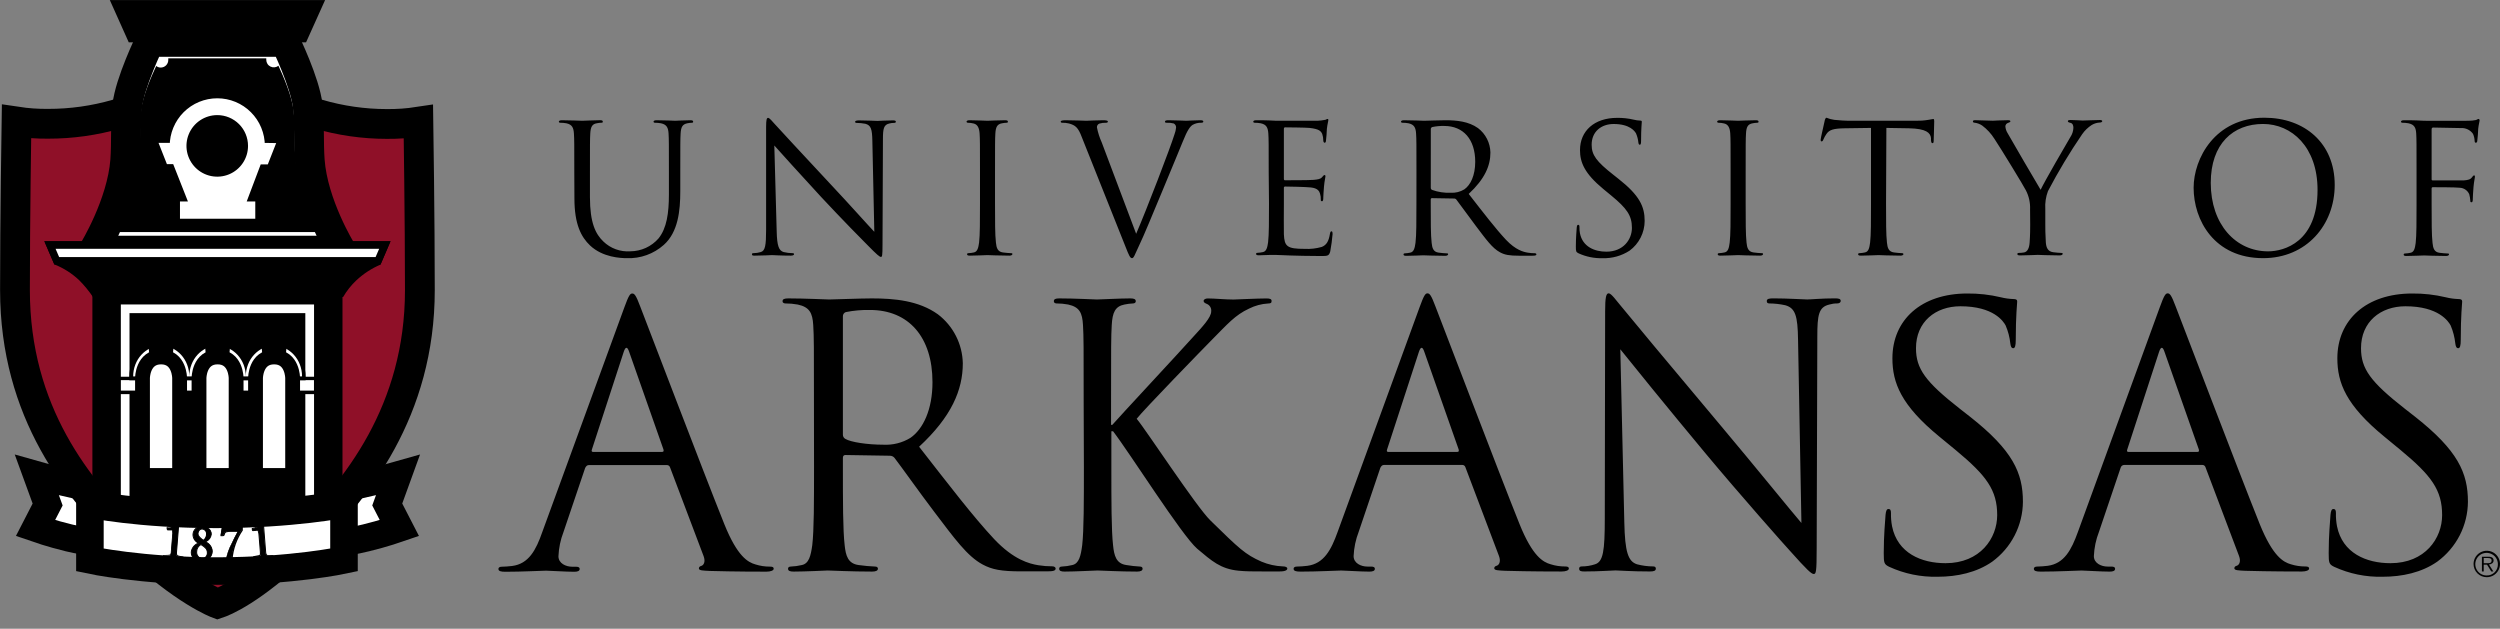 <svg width="167" height="42" viewBox="0 0 167 42" fill="none" xmlns="http://www.w3.org/2000/svg">
<rect x="0" y="0" width="167" height="42" fill="#808080" stroke="none"/>
<path d="M41.705 20.537C41.995 19.739 42.09 19.606 42.236 19.606C42.382 19.606 42.488 19.727 42.767 20.474C43.13 21.39 46.917 31.357 48.39 35.026C49.258 37.173 49.958 37.56 50.466 37.704C50.778 37.803 51.103 37.852 51.43 37.85C51.576 37.85 51.682 37.872 51.682 37.993C51.682 38.114 51.465 38.187 51.198 38.187C50.836 38.187 49.074 38.187 47.411 38.139C46.953 38.114 46.686 38.114 46.686 37.971C46.686 37.872 46.759 37.825 46.855 37.799C47.001 37.752 47.144 37.535 47.001 37.15L44.756 31.213C44.741 31.168 44.712 31.129 44.673 31.103C44.633 31.076 44.586 31.064 44.539 31.067H39.34C39.219 31.067 39.148 31.14 39.088 31.261L37.641 35.539C37.441 36.057 37.328 36.603 37.304 37.158C37.304 37.638 37.807 37.857 38.22 37.857H38.471C38.64 37.857 38.723 37.905 38.723 38.001C38.723 38.147 38.577 38.194 38.361 38.194C37.782 38.194 36.745 38.121 36.478 38.121C36.211 38.121 34.885 38.194 33.752 38.194C33.438 38.194 33.294 38.147 33.294 38.001C33.294 37.905 33.39 37.857 33.511 37.857C33.68 37.857 34.014 37.832 34.211 37.807C35.32 37.663 35.804 36.747 36.224 35.542L41.705 20.537ZM44.222 30.189C44.343 30.189 44.343 30.116 44.318 30.02L42.028 23.504C41.907 23.142 41.786 23.142 41.665 23.504L39.541 30.02C39.493 30.141 39.541 30.189 39.614 30.189H44.222ZM54.372 26.932C54.372 23.157 54.372 22.49 54.324 21.72C54.276 20.897 54.072 20.512 53.287 20.343C53.017 20.294 52.742 20.27 52.467 20.27C52.371 20.27 52.273 20.223 52.273 20.127C52.273 19.981 52.394 19.933 52.661 19.933C53.745 19.933 55.265 20.006 55.386 20.006C55.653 20.006 57.485 19.933 58.235 19.933C59.745 19.933 61.371 20.079 62.65 20.995C63.156 21.38 63.569 21.874 63.857 22.44C64.146 23.007 64.302 23.631 64.316 24.267C64.316 26.051 63.56 27.838 61.396 29.841C63.374 32.376 65.015 34.523 66.415 36.017C67.718 37.394 68.755 37.658 69.359 37.757C69.67 37.807 69.985 37.831 70.3 37.83C70.421 37.83 70.517 37.9 70.517 37.973C70.517 38.119 70.373 38.167 69.938 38.167H68.224C66.873 38.167 66.271 38.046 65.642 37.709C64.605 37.153 63.759 35.97 62.385 34.16C61.379 32.834 60.236 31.216 59.755 30.589C59.717 30.543 59.669 30.505 59.615 30.48C59.56 30.455 59.501 30.442 59.441 30.443L56.473 30.395C56.353 30.395 56.305 30.468 56.305 30.589V31.183C56.305 33.501 56.305 35.406 56.423 36.42C56.496 37.12 56.642 37.651 57.364 37.746C57.725 37.797 58.088 37.83 58.452 37.845C58.595 37.845 58.645 37.915 58.645 37.988C58.645 38.109 58.525 38.182 58.258 38.182C56.931 38.182 55.411 38.109 55.291 38.109C55.265 38.109 53.745 38.182 53.026 38.182C52.761 38.182 52.641 38.134 52.641 37.988C52.641 37.915 52.688 37.845 52.834 37.845C53.078 37.836 53.32 37.803 53.557 37.746C54.04 37.651 54.161 37.12 54.259 36.42C54.377 35.413 54.377 33.501 54.377 31.183L54.372 26.932ZM56.305 29.031C56.303 29.09 56.318 29.149 56.347 29.2C56.377 29.251 56.421 29.293 56.473 29.32C56.836 29.537 57.946 29.706 59.005 29.706C59.642 29.74 60.274 29.581 60.817 29.248C61.66 28.669 62.29 27.365 62.29 25.53C62.29 22.51 60.697 20.706 58.114 20.706C57.571 20.695 57.029 20.743 56.496 20.849C56.437 20.87 56.387 20.91 56.352 20.962C56.318 21.014 56.301 21.076 56.305 21.139V29.031ZM72.389 26.932C72.389 23.157 72.389 22.49 72.344 21.72C72.299 20.897 72.115 20.512 71.357 20.343C71.1 20.294 70.839 20.27 70.577 20.27C70.487 20.27 70.396 20.223 70.396 20.127C70.396 19.981 70.509 19.933 70.761 19.933C71.793 19.933 73.147 20.006 73.278 20.006C73.484 20.006 74.815 19.933 75.502 19.933C75.754 19.933 75.87 19.981 75.87 20.127C75.87 20.223 75.777 20.27 75.686 20.27C75.493 20.278 75.301 20.302 75.112 20.343C74.493 20.464 74.309 20.875 74.264 21.72C74.219 22.49 74.219 23.167 74.219 26.932V28.379H74.304C74.695 27.921 78.834 23.479 79.67 22.541C80.312 21.838 80.908 21.212 80.908 20.802C80.922 20.696 80.899 20.589 80.845 20.498C80.791 20.407 80.708 20.337 80.609 20.298C80.496 20.25 80.402 20.2 80.402 20.104C80.402 20.009 80.518 19.936 80.679 19.936C81.137 19.936 81.847 20.009 82.398 20.009C82.511 20.009 84.024 19.936 84.598 19.936C84.849 19.936 84.942 19.983 84.942 20.104C84.942 20.225 84.897 20.273 84.713 20.273C84.27 20.298 83.837 20.414 83.44 20.613C82.499 21.048 81.995 21.652 80.964 22.689C80.39 23.268 76.401 27.37 75.93 27.974C76.527 28.674 79.917 33.861 80.858 34.769C82.783 36.652 83.173 37.034 84.273 37.52C84.724 37.709 85.206 37.816 85.695 37.835C85.856 37.835 85.992 37.882 85.992 37.978C85.992 38.074 85.879 38.172 85.489 38.172H84.318C83.677 38.172 83.241 38.172 82.738 38.124C81.522 38.003 80.948 37.472 79.969 36.652C78.938 35.758 75.454 30.232 74.352 28.807H74.239V31.183C74.239 33.501 74.239 35.406 74.352 36.42C74.423 37.12 74.558 37.651 75.248 37.746C75.544 37.797 75.842 37.83 76.142 37.845C76.28 37.845 76.325 37.915 76.325 37.988C76.325 38.109 76.21 38.182 75.958 38.182C74.835 38.182 73.504 38.109 73.32 38.109C73.137 38.109 71.81 38.182 71.121 38.182C70.869 38.182 70.753 38.134 70.753 37.988C70.753 37.915 70.799 37.845 70.937 37.845C71.169 37.836 71.399 37.803 71.624 37.746C72.085 37.651 72.198 37.12 72.291 36.42C72.404 35.413 72.404 33.501 72.404 31.183L72.389 26.932ZM94.823 20.537C95.113 19.739 95.208 19.596 95.354 19.596C95.5 19.596 95.606 19.717 95.885 20.464C96.248 21.38 100.035 31.346 101.508 35.016C102.376 37.163 103.075 37.55 103.584 37.694C103.895 37.793 104.221 37.842 104.548 37.84C104.694 37.84 104.799 37.862 104.799 37.983C104.799 38.104 104.583 38.177 104.316 38.177C103.954 38.177 102.192 38.177 100.541 38.129C100.083 38.104 99.816 38.104 99.816 37.96C99.816 37.862 99.889 37.815 99.985 37.789C100.131 37.742 100.274 37.525 100.131 37.14L97.886 31.203C97.871 31.158 97.842 31.119 97.803 31.093C97.764 31.066 97.717 31.054 97.669 31.057H92.457C92.337 31.057 92.266 31.13 92.206 31.251L90.759 35.529C90.559 36.047 90.445 36.593 90.421 37.148C90.421 37.628 90.925 37.847 91.338 37.847H91.589C91.758 37.847 91.841 37.895 91.841 37.991C91.841 38.137 91.697 38.184 91.478 38.184C90.9 38.184 89.863 38.111 89.596 38.111C89.329 38.111 88.003 38.184 86.87 38.184C86.556 38.184 86.412 38.137 86.412 37.991C86.412 37.895 86.508 37.847 86.629 37.847C86.797 37.847 87.132 37.822 87.328 37.797C88.438 37.653 88.921 36.737 89.354 35.532L94.823 20.537ZM97.34 30.189C97.461 30.189 97.461 30.116 97.438 30.02L95.145 23.504C95.025 23.142 94.904 23.142 94.783 23.504L92.659 30.02C92.611 30.141 92.659 30.189 92.732 30.189H97.34ZM126.197 37.862C125.859 37.694 125.834 37.611 125.834 36.946C125.834 35.741 125.93 34.774 125.955 34.387C125.98 34.135 126.028 34.002 126.149 34.002C126.269 34.002 126.317 34.075 126.317 34.268C126.31 34.567 126.334 34.866 126.39 35.159C126.753 36.946 128.343 37.621 129.962 37.621C132.277 37.621 133.412 35.957 133.412 34.412C133.412 32.746 132.712 31.782 130.644 30.068L129.551 29.169C126.992 27.071 126.413 25.576 126.413 23.935C126.413 21.368 128.343 19.606 131.409 19.606C132.164 19.599 132.918 19.683 133.654 19.858C133.929 19.927 134.212 19.967 134.497 19.976C134.69 19.976 134.748 20.026 134.748 20.147C134.748 20.268 134.653 21.063 134.653 22.704C134.653 23.089 134.605 23.26 134.484 23.26C134.363 23.26 134.315 23.14 134.29 22.946C134.247 22.53 134.141 22.124 133.976 21.74C133.832 21.473 133.18 20.459 130.956 20.459C129.29 20.459 127.988 21.499 127.988 23.26C127.988 24.634 128.615 25.503 130.93 27.315L131.607 27.843C134.454 30.088 135.131 31.586 135.131 33.516C135.126 34.297 134.937 35.066 134.581 35.762C134.225 36.457 133.711 37.059 133.08 37.52C132.04 38.245 130.739 38.527 129.436 38.527C128.319 38.555 127.211 38.328 126.197 37.862ZM144.269 20.537C144.558 19.739 144.657 19.596 144.8 19.596C144.944 19.596 145.052 19.717 145.331 20.464C145.693 21.38 149.481 31.346 150.953 35.016C151.824 37.163 152.524 37.55 153.03 37.694C153.342 37.793 153.668 37.842 153.996 37.84C154.14 37.84 154.248 37.862 154.248 37.983C154.248 38.104 154.031 38.177 153.767 38.177C153.405 38.177 151.643 38.177 149.977 38.129C149.519 38.104 149.255 38.104 149.255 37.96C149.255 37.862 149.325 37.815 149.423 37.789C149.567 37.742 149.713 37.525 149.567 37.14L147.324 31.203C147.309 31.158 147.279 31.119 147.24 31.093C147.2 31.067 147.153 31.054 147.105 31.057H141.908C141.851 31.055 141.794 31.074 141.748 31.109C141.702 31.145 141.67 31.195 141.657 31.251L140.21 35.529C140.008 36.046 139.894 36.593 139.87 37.148C139.87 37.628 140.373 37.847 140.786 37.847H141.038C141.209 37.847 141.289 37.895 141.289 37.991C141.289 38.137 141.146 38.184 140.929 38.184C140.348 38.184 139.311 38.111 139.047 38.111C138.783 38.111 137.454 38.184 136.319 38.184C136.004 38.184 135.861 38.137 135.861 37.991C135.861 37.895 135.956 37.847 136.077 37.847C136.311 37.842 136.545 37.825 136.777 37.797C137.887 37.653 138.37 36.737 138.805 35.532L144.269 20.537ZM146.786 30.189C146.904 30.189 146.904 30.116 146.881 30.02L144.589 23.504C144.468 23.142 144.347 23.142 144.226 23.504L142.102 30.02C142.054 30.141 142.102 30.189 142.175 30.189H146.786ZM155.919 37.862C155.582 37.694 155.556 37.611 155.556 36.946C155.556 35.741 155.655 34.774 155.677 34.387C155.702 34.135 155.75 34.002 155.871 34.002C155.992 34.002 156.04 34.075 156.04 34.268C156.032 34.567 156.057 34.866 156.113 35.159C156.475 36.946 158.066 37.621 159.684 37.621C161.999 37.621 163.134 35.957 163.134 34.412C163.134 32.746 162.435 31.782 160.366 30.068L159.274 29.169C156.714 27.071 156.135 25.576 156.135 23.935C156.135 21.368 158.066 19.606 161.131 19.606C161.887 19.599 162.641 19.683 163.376 19.858C163.653 19.928 163.936 19.967 164.222 19.976C164.413 19.976 164.473 20.026 164.473 20.147C164.473 20.268 164.378 21.063 164.378 22.704C164.378 23.089 164.33 23.26 164.209 23.26C164.088 23.26 164.04 23.14 164.015 22.946C163.971 22.531 163.866 22.124 163.703 21.74C163.557 21.473 162.905 20.459 160.683 20.459C159.017 20.459 157.716 21.499 157.716 23.26C157.716 24.634 158.342 25.503 160.658 27.315L161.335 27.843C164.181 30.088 164.858 31.586 164.858 33.516C164.853 34.297 164.665 35.066 164.309 35.762C163.952 36.457 163.438 37.059 162.807 37.52C161.768 38.245 160.467 38.527 159.163 38.527C158.045 38.556 156.935 38.329 155.919 37.862ZM108.504 34.893C108.547 36.873 108.756 37.5 109.35 37.694C109.704 37.788 110.07 37.836 110.437 37.837C110.545 37.837 110.61 37.885 110.61 37.983C110.61 38.127 110.48 38.174 110.22 38.174C108.982 38.174 108.114 38.104 107.918 38.104C107.721 38.104 106.81 38.174 105.834 38.174C105.615 38.174 105.486 38.152 105.486 37.983C105.486 37.885 105.552 37.837 105.66 37.837C105.962 37.837 106.262 37.789 106.549 37.694C107.092 37.523 107.2 36.823 107.2 34.628L107.223 20.802C107.223 19.86 107.288 19.593 107.462 19.593C107.636 19.593 108.006 20.125 108.217 20.366C108.542 20.776 111.778 24.662 115.123 28.644C117.272 31.201 119.653 34.145 120.335 34.935L120.109 22.684C120.086 21.113 119.935 20.582 119.26 20.391C118.911 20.314 118.554 20.273 118.196 20.27C118.045 20.27 118.022 20.198 118.022 20.102C118.022 19.956 118.196 19.931 118.458 19.931C119.434 19.931 120.471 20.004 120.723 20.004C120.974 20.004 121.679 19.931 122.57 19.931C122.809 19.931 122.96 19.956 122.96 20.102C122.96 20.198 122.874 20.27 122.721 20.27C122.545 20.268 122.369 20.293 122.2 20.343C121.483 20.512 121.397 21.043 121.397 22.49L121.354 36.632C121.354 38.222 121.309 38.343 121.158 38.343C121.007 38.343 120.723 38.091 119.573 36.8C119.333 36.549 116.208 33.025 113.905 30.257C111.388 27.237 108.932 24.201 108.237 23.331L108.504 34.893ZM38.363 11.502C38.363 9.635 38.363 9.3 38.338 8.918C38.313 8.535 38.22 8.319 37.835 8.236C37.7 8.211 37.564 8.199 37.427 8.2C37.379 8.2 37.331 8.175 37.331 8.127C37.331 8.079 37.392 8.032 37.523 8.032C38.061 8.032 38.781 8.067 38.899 8.067C39.017 8.067 39.715 8.029 40.077 8.029C40.208 8.029 40.268 8.054 40.268 8.125C40.268 8.195 40.221 8.198 40.173 8.198C40.072 8.2 39.972 8.212 39.873 8.233C39.551 8.281 39.455 8.485 39.43 8.915C39.408 9.298 39.408 9.632 39.408 11.5V13.173C39.408 14.897 39.79 15.64 40.303 16.13C40.541 16.361 40.825 16.539 41.137 16.652C41.448 16.765 41.78 16.811 42.111 16.787C42.467 16.785 42.819 16.707 43.143 16.559C43.467 16.41 43.756 16.195 43.99 15.927C44.539 15.245 44.683 14.228 44.683 12.995V11.502C44.683 9.635 44.683 9.3 44.66 8.918C44.637 8.535 44.539 8.319 44.157 8.236C44.023 8.211 43.887 8.199 43.751 8.2C43.704 8.2 43.656 8.175 43.656 8.127C43.656 8.079 43.714 8.032 43.847 8.032C44.386 8.032 45.042 8.067 45.105 8.067C45.168 8.067 45.75 8.032 46.112 8.032C46.243 8.032 46.303 8.057 46.303 8.127C46.303 8.198 46.256 8.2 46.208 8.2C46.107 8.203 46.007 8.215 45.908 8.236C45.586 8.306 45.49 8.487 45.465 8.918C45.443 9.3 45.443 9.635 45.443 11.502V12.781C45.443 14.074 45.299 15.509 44.34 16.36C43.664 16.962 42.781 17.28 41.877 17.245C41.469 17.245 40.261 17.198 39.413 16.395C38.826 15.834 38.371 14.995 38.371 13.249L38.363 11.502ZM51.883 15.451C51.906 16.43 52.026 16.742 52.349 16.838C52.545 16.885 52.746 16.91 52.947 16.911C53.008 16.911 53.043 16.933 53.043 16.981C53.043 17.029 52.97 17.077 52.827 17.077C52.145 17.077 51.666 17.041 51.568 17.041C51.47 17.041 50.959 17.077 50.421 17.077C50.3 17.077 50.23 17.077 50.23 16.981C50.23 16.933 50.265 16.911 50.325 16.911C50.491 16.91 50.657 16.886 50.816 16.838C51.115 16.755 51.176 16.407 51.176 15.328V8.472C51.176 8.006 51.214 7.873 51.309 7.873C51.405 7.873 51.606 8.125 51.727 8.258C51.906 8.46 53.69 10.387 55.532 12.36C56.718 13.619 58.021 15.088 58.404 15.484L58.273 9.406C58.26 8.628 58.177 8.364 57.805 8.268C57.612 8.231 57.415 8.211 57.218 8.21C57.135 8.21 57.123 8.173 57.123 8.125C57.123 8.077 57.218 8.042 57.374 8.042C57.913 8.042 58.489 8.077 58.62 8.077C58.751 8.077 59.146 8.042 59.627 8.042C59.758 8.042 59.843 8.054 59.843 8.125C59.843 8.195 59.793 8.21 59.71 8.21C59.613 8.209 59.517 8.221 59.423 8.246C59.028 8.329 58.98 8.593 58.98 9.31L58.952 16.312C58.952 17.102 58.927 17.162 58.844 17.162C58.761 17.162 58.593 17.029 57.971 16.395C57.84 16.276 56.116 14.517 54.848 13.153C53.458 11.643 52.107 10.151 51.724 9.718L51.883 15.451ZM66.467 13.609C66.467 14.756 66.467 15.7 66.528 16.203C66.563 16.551 66.636 16.815 66.993 16.863C67.162 16.886 67.424 16.911 67.532 16.911C67.64 16.911 67.627 16.946 67.627 16.981C67.627 17.016 67.567 17.077 67.436 17.077C66.777 17.077 66.024 17.041 65.964 17.041C65.904 17.041 65.151 17.077 64.791 17.077C64.66 17.077 64.6 17.054 64.6 16.981C64.6 16.946 64.625 16.911 64.695 16.911C64.817 16.906 64.937 16.89 65.055 16.863C65.294 16.815 65.355 16.551 65.403 16.203C65.463 15.7 65.463 14.756 65.463 13.609V11.502C65.463 9.635 65.463 9.3 65.438 8.918C65.413 8.535 65.294 8.306 65.03 8.248C64.909 8.217 64.785 8.2 64.66 8.2C64.612 8.2 64.565 8.175 64.565 8.127C64.565 8.079 64.625 8.032 64.756 8.032C65.151 8.032 65.904 8.067 65.964 8.067C66.024 8.067 66.777 8.032 67.137 8.032C67.268 8.032 67.328 8.057 67.328 8.127C67.328 8.198 67.28 8.2 67.232 8.2C67.132 8.203 67.031 8.215 66.933 8.236C66.611 8.293 66.515 8.487 66.49 8.918C66.467 9.3 66.467 9.635 66.467 11.502V13.609ZM75.895 15.617C76.59 14.014 78.193 9.829 78.454 8.978C78.511 8.832 78.547 8.678 78.563 8.522C78.566 8.467 78.553 8.411 78.525 8.362C78.497 8.314 78.456 8.274 78.407 8.248C78.259 8.209 78.106 8.193 77.954 8.2C77.881 8.2 77.82 8.2 77.82 8.127C77.82 8.054 77.893 8.032 78.072 8.032C78.55 8.032 79.101 8.067 79.245 8.067C79.315 8.067 79.831 8.032 80.178 8.032C80.309 8.032 80.382 8.057 80.382 8.115C80.382 8.173 80.334 8.2 80.236 8.2C80.035 8.194 79.837 8.244 79.662 8.344C79.509 8.449 79.328 8.653 79.006 9.466C78.875 9.803 78.276 11.228 77.664 12.71C76.934 14.457 76.406 15.748 76.121 16.337C75.787 17.054 75.739 17.245 75.618 17.245C75.497 17.245 75.417 17.077 75.188 16.49L72.268 9.169C72.017 8.497 71.825 8.366 71.408 8.248C71.258 8.213 71.105 8.197 70.952 8.2C70.882 8.2 70.856 8.163 70.856 8.115C70.856 8.067 70.977 8.032 71.168 8.032C71.742 8.032 72.427 8.067 72.568 8.067C72.709 8.067 73.227 8.032 73.68 8.032C73.897 8.032 74.005 8.057 74.005 8.115C74.005 8.173 73.967 8.2 73.884 8.2C73.731 8.194 73.578 8.214 73.431 8.258C73.382 8.278 73.34 8.313 73.312 8.359C73.284 8.404 73.271 8.457 73.275 8.51C73.343 8.857 73.451 9.194 73.597 9.517L75.895 15.617ZM84.749 11.502C84.749 9.635 84.749 9.3 84.724 8.918C84.698 8.535 84.605 8.319 84.22 8.236C84.086 8.211 83.949 8.199 83.812 8.2C83.765 8.2 83.717 8.175 83.717 8.127C83.717 8.079 83.777 8.032 83.908 8.032C84.185 8.032 84.507 8.032 84.769 8.044L85.26 8.067H88C88.174 8.06 88.346 8.04 88.516 8.006C88.574 8.006 88.622 7.946 88.682 7.946C88.743 7.946 88.73 7.994 88.73 8.054C88.73 8.115 88.67 8.281 88.635 8.616C88.635 8.736 88.599 9.262 88.574 9.406C88.574 9.466 88.539 9.537 88.491 9.537C88.443 9.537 88.395 9.476 88.395 9.381C88.396 9.234 88.372 9.089 88.325 8.95C88.239 8.759 88.121 8.616 87.474 8.545C87.27 8.52 85.964 8.507 85.836 8.507C85.788 8.507 85.763 8.545 85.763 8.628V11.92C85.763 12.003 85.775 12.041 85.836 12.041C85.99 12.041 87.462 12.041 87.736 12.016C88.01 11.99 88.192 11.968 88.3 11.85C88.408 11.731 88.431 11.694 88.478 11.694C88.526 11.694 88.539 11.716 88.539 11.789C88.539 11.862 88.478 12.063 88.443 12.459C88.421 12.698 88.395 13.141 88.395 13.214C88.395 13.287 88.395 13.443 88.312 13.443C88.229 13.443 88.229 13.395 88.229 13.334C88.235 13.201 88.218 13.067 88.179 12.939C88.131 12.771 88.025 12.569 87.557 12.521C87.235 12.484 86.047 12.461 85.846 12.461C85.835 12.46 85.823 12.461 85.813 12.465C85.802 12.469 85.793 12.475 85.785 12.483C85.777 12.491 85.771 12.5 85.767 12.511C85.763 12.522 85.762 12.533 85.763 12.544V13.599C85.763 14.004 85.75 15.393 85.763 15.645C85.798 16.468 85.979 16.624 87.152 16.624C87.539 16.645 87.927 16.601 88.3 16.493C88.612 16.362 88.755 16.123 88.838 15.632C88.861 15.499 88.886 15.451 88.947 15.451C89.007 15.451 89.017 15.547 89.017 15.632C88.985 16.021 88.933 16.409 88.861 16.792C88.778 17.102 88.682 17.102 88.217 17.102C87.318 17.102 86.661 17.079 86.203 17.067C85.745 17.054 85.448 17.031 85.27 17.031H84.791C84.54 17.031 84.288 17.054 84.097 17.054C83.966 17.054 83.906 17.031 83.906 16.958C83.906 16.923 83.931 16.888 84.001 16.888C84.122 16.883 84.243 16.867 84.361 16.84C84.6 16.792 84.661 16.528 84.709 16.181C84.769 15.677 84.769 14.734 84.769 13.586L84.749 11.502ZM94.619 11.502C94.619 9.635 94.619 9.3 94.594 8.918C94.569 8.535 94.473 8.319 94.091 8.236C93.956 8.211 93.82 8.199 93.683 8.2C93.635 8.2 93.587 8.175 93.587 8.127C93.587 8.079 93.648 8.032 93.779 8.032C94.317 8.032 95.072 8.067 95.13 8.067C95.264 8.067 96.172 8.032 96.542 8.032C97.297 8.032 98.097 8.105 98.732 8.558C98.983 8.749 99.189 8.995 99.332 9.277C99.475 9.559 99.553 9.87 99.56 10.186C99.56 11.072 99.187 11.948 98.11 12.954C99.091 14.213 99.904 15.275 100.599 16.017C101.246 16.699 101.759 16.83 102.059 16.878C102.213 16.904 102.37 16.916 102.527 16.916C102.585 16.916 102.632 16.951 102.632 16.986C102.632 17.059 102.562 17.082 102.346 17.082H101.485C100.813 17.082 100.516 17.024 100.204 16.855C99.688 16.581 99.27 15.995 98.588 15.094C98.085 14.434 97.524 13.634 97.284 13.332C97.266 13.309 97.242 13.29 97.215 13.278C97.188 13.266 97.158 13.26 97.128 13.261L95.656 13.236C95.596 13.236 95.573 13.271 95.573 13.332V13.621C95.573 14.769 95.573 15.713 95.633 16.216C95.669 16.563 95.739 16.828 96.099 16.875C96.268 16.898 96.529 16.923 96.638 16.923C96.746 16.923 96.733 16.958 96.733 16.994C96.733 17.029 96.673 17.089 96.542 17.089C95.885 17.089 95.13 17.054 95.07 17.054C95.07 17.054 94.315 17.089 93.945 17.089C93.814 17.089 93.754 17.067 93.754 16.994C93.754 16.958 93.779 16.923 93.849 16.923C93.97 16.918 94.091 16.902 94.209 16.875C94.448 16.828 94.508 16.563 94.556 16.216C94.617 15.713 94.617 14.769 94.617 13.621L94.619 11.502ZM95.576 12.542C95.574 12.571 95.581 12.6 95.596 12.626C95.611 12.651 95.633 12.672 95.659 12.685C96.062 12.83 96.489 12.895 96.917 12.876C97.233 12.894 97.546 12.815 97.816 12.65C98.233 12.363 98.545 11.716 98.545 10.808C98.545 9.313 97.755 8.414 96.477 8.414C96.207 8.407 95.938 8.432 95.674 8.487C95.644 8.497 95.619 8.517 95.602 8.543C95.584 8.569 95.576 8.6 95.578 8.631L95.576 12.542ZM105.446 16.921C105.278 16.838 105.267 16.79 105.267 16.468C105.267 15.869 105.315 15.39 105.325 15.209C105.338 15.076 105.363 15.018 105.421 15.018C105.479 15.018 105.507 15.053 105.507 15.149C105.503 15.297 105.515 15.446 105.542 15.592C105.721 16.478 106.511 16.812 107.304 16.812C108.451 16.812 109.012 15.987 109.012 15.222C109.012 14.396 108.668 13.916 107.638 13.068L107.1 12.625C105.841 11.583 105.544 10.843 105.544 10.027C105.544 8.746 106.501 7.873 108.021 7.873C108.395 7.868 108.769 7.908 109.133 7.994C109.27 8.029 109.41 8.049 109.551 8.054C109.647 8.054 109.672 8.077 109.672 8.137C109.672 8.198 109.624 8.593 109.624 9.396C109.624 9.587 109.601 9.67 109.541 9.67C109.48 9.67 109.455 9.612 109.443 9.514C109.422 9.309 109.37 9.108 109.289 8.918C109.216 8.784 108.894 8.283 107.794 8.283C106.969 8.283 106.322 8.787 106.322 9.67C106.322 10.352 106.632 10.782 107.782 11.683L108.116 11.948C109.528 13.06 109.863 13.803 109.863 14.759C109.862 15.145 109.77 15.526 109.595 15.871C109.42 16.216 109.167 16.515 108.856 16.744C108.319 17.093 107.689 17.268 107.049 17.248C106.497 17.263 105.948 17.151 105.446 16.921ZM116.61 13.609C116.61 14.756 116.61 15.7 116.668 16.203C116.703 16.551 116.776 16.815 117.136 16.863C117.302 16.886 117.567 16.911 117.675 16.911C117.783 16.911 117.771 16.946 117.771 16.981C117.771 17.016 117.71 17.077 117.579 17.077C116.92 17.077 116.167 17.041 116.107 17.041C116.047 17.041 115.292 17.077 114.934 17.077C114.803 17.077 114.743 17.054 114.743 16.981C114.743 16.946 114.766 16.911 114.839 16.911C114.959 16.906 115.079 16.89 115.196 16.863C115.448 16.815 115.495 16.551 115.543 16.203C115.604 15.7 115.604 14.756 115.604 13.609V11.502C115.604 9.635 115.604 9.3 115.581 8.918C115.558 8.535 115.438 8.306 115.173 8.248C115.053 8.217 114.928 8.2 114.803 8.2C114.756 8.2 114.705 8.175 114.705 8.127C114.705 8.079 114.766 8.032 114.896 8.032C115.292 8.032 116.047 8.067 116.107 8.067C116.167 8.067 116.92 8.032 117.28 8.032C117.411 8.032 117.471 8.057 117.471 8.127C117.471 8.198 117.423 8.2 117.375 8.2C117.275 8.203 117.174 8.215 117.076 8.236C116.751 8.293 116.656 8.487 116.633 8.918C116.61 9.3 116.61 9.635 116.61 11.502V13.609ZM125.988 13.609C125.988 14.756 125.988 15.7 126.048 16.203C126.083 16.551 126.156 16.815 126.516 16.863C126.682 16.886 126.946 16.911 127.055 16.911C127.125 16.911 127.15 16.946 127.15 16.981C127.15 17.016 127.09 17.077 126.957 17.077C126.3 17.077 125.547 17.041 125.487 17.041C125.426 17.041 124.671 17.077 124.314 17.077C124.183 17.077 124.123 17.054 124.123 16.981C124.123 16.946 124.145 16.911 124.218 16.911C124.339 16.906 124.458 16.89 124.576 16.863C124.827 16.815 124.875 16.551 124.923 16.203C124.983 15.7 124.983 14.756 124.983 13.609V8.545L123.222 8.57C122.482 8.583 122.195 8.666 122.004 8.953C121.923 9.069 121.854 9.193 121.8 9.323C121.765 9.421 121.727 9.444 121.679 9.444C121.631 9.444 121.619 9.408 121.619 9.335C121.619 9.217 121.87 8.188 121.883 8.092C121.895 7.996 121.953 7.863 122.004 7.863C122.172 7.933 122.349 7.981 122.53 8.006C122.874 8.044 123.33 8.067 123.473 8.067H127.961C128.246 8.073 128.53 8.053 128.811 8.006C128.99 7.984 129.098 7.949 129.146 7.949C129.194 7.949 129.206 8.019 129.206 8.092C129.206 8.449 129.169 9.275 129.169 9.408C129.169 9.542 129.134 9.562 129.086 9.562C129.038 9.562 129.003 9.527 128.99 9.36V9.227C128.955 8.87 128.668 8.593 127.52 8.57L126.01 8.545L125.988 13.609ZM135.609 13.979C135.627 13.542 135.532 13.109 135.332 12.72C135.249 12.529 133.646 9.897 133.226 9.272C133.012 8.93 132.736 8.631 132.413 8.389C132.263 8.286 132.09 8.22 131.909 8.198C131.849 8.198 131.789 8.173 131.789 8.112C131.789 8.052 131.836 8.029 131.945 8.029C132.171 8.029 133.07 8.064 133.13 8.064C133.19 8.064 133.666 8.029 134.137 8.029C134.268 8.029 134.293 8.064 134.293 8.112C134.293 8.16 134.22 8.173 134.112 8.22C134.069 8.238 134.032 8.268 134.005 8.306C133.978 8.343 133.961 8.388 133.958 8.434C133.97 8.601 134.022 8.762 134.112 8.902C134.305 9.25 136.1 12.335 136.314 12.678C136.543 12.174 138.063 9.554 138.302 9.154C138.424 8.973 138.494 8.761 138.503 8.543C138.503 8.376 138.455 8.243 138.312 8.208C138.169 8.173 138.133 8.147 138.133 8.09C138.133 8.032 138.204 8.017 138.325 8.017C138.637 8.017 139.019 8.052 139.115 8.052C139.21 8.052 140.049 8.017 140.275 8.017C140.358 8.017 140.431 8.042 140.431 8.09C140.431 8.137 140.371 8.185 140.275 8.185C140.08 8.193 139.891 8.25 139.724 8.351C139.475 8.512 139.259 8.72 139.09 8.963C138.255 10.185 137.492 11.455 136.804 12.766C136.661 13.148 136.6 13.556 136.626 13.964V14.993C136.626 15.184 136.626 15.685 136.661 16.188C136.686 16.536 136.792 16.8 137.152 16.848C137.32 16.87 137.582 16.895 137.69 16.895C137.799 16.895 137.786 16.931 137.786 16.966C137.786 17.001 137.726 17.062 137.595 17.062C136.938 17.062 136.183 17.026 136.122 17.026C136.062 17.026 135.31 17.062 134.95 17.062C134.819 17.062 134.758 17.039 134.758 16.966C134.758 16.931 134.784 16.895 134.854 16.895C134.973 16.895 135.092 16.884 135.209 16.863C135.448 16.815 135.556 16.551 135.579 16.203C135.617 15.7 135.617 15.197 135.617 15.008L135.609 13.979ZM151.258 7.863C153.948 7.863 155.959 9.562 155.959 12.35C155.959 15.031 154.069 17.245 151.177 17.245C147.906 17.245 146.534 14.696 146.534 12.542C146.534 10.604 147.954 7.863 151.258 7.863ZM151.51 16.79C152.584 16.79 154.812 16.168 154.812 12.685C154.812 9.813 153.078 8.281 151.172 8.281C149.177 8.281 147.679 9.597 147.679 12.217C147.679 14.995 149.355 16.79 151.51 16.79ZM161.425 11.502C161.425 9.635 161.425 9.3 161.403 8.918C161.38 8.535 161.282 8.319 160.887 8.236C160.753 8.211 160.618 8.199 160.482 8.2C160.434 8.2 160.386 8.175 160.386 8.127C160.386 8.079 160.446 8.032 160.577 8.032C160.852 8.032 161.174 8.032 161.438 8.044L161.929 8.067C162.18 8.079 164.597 8.067 164.873 8.067C165.05 8.069 165.226 8.052 165.399 8.017C165.47 7.994 165.518 7.946 165.565 7.946C165.613 7.946 165.638 7.994 165.638 8.054C165.638 8.115 165.578 8.281 165.543 8.616C165.543 8.736 165.508 9.262 165.482 9.406C165.482 9.466 165.447 9.537 165.387 9.537C165.326 9.537 165.304 9.476 165.304 9.393C165.296 9.237 165.259 9.083 165.196 8.94C165.105 8.811 164.982 8.708 164.84 8.641C164.697 8.573 164.54 8.544 164.383 8.555L162.538 8.52C162.467 8.52 162.432 8.555 162.432 8.651V11.945C162.432 12.016 162.432 12.051 162.515 12.051H164.584C164.873 12.026 165.027 11.99 165.135 11.834C165.183 11.777 165.221 11.716 165.268 11.716C165.316 11.716 165.326 11.751 165.326 11.812C165.326 11.872 165.268 12.086 165.231 12.481C165.208 12.72 165.183 13.198 165.183 13.281C165.183 13.365 165.183 13.511 165.1 13.511C165.017 13.511 165.017 13.463 165.017 13.402C165.008 13.257 164.983 13.112 164.944 12.972C164.89 12.85 164.804 12.745 164.694 12.669C164.584 12.593 164.455 12.549 164.322 12.542C164.023 12.506 162.719 12.506 162.515 12.506C162.455 12.506 162.432 12.529 162.432 12.612V13.631C162.432 14.779 162.432 15.723 162.493 16.226C162.528 16.573 162.598 16.838 162.958 16.886C163.127 16.908 163.389 16.933 163.497 16.933C163.605 16.933 163.592 16.968 163.592 17.004C163.592 17.039 163.532 17.099 163.401 17.099C162.742 17.099 161.989 17.064 161.929 17.064C161.868 17.064 161.116 17.099 160.756 17.099C160.625 17.099 160.565 17.077 160.565 17.004C160.565 16.968 160.59 16.933 160.66 16.933C160.782 16.928 160.902 16.913 161.02 16.886C161.272 16.838 161.32 16.573 161.368 16.226C161.425 15.723 161.425 14.779 161.425 13.631V11.502Z" fill="black"/>
<path d="M21.592 36.453C21.592 36.453 23.167 36.234 24.448 35.93C25.586 35.658 26.681 35.278 26.681 35.278L25.868 33.7L26.58 31.739C26.58 31.739 25.223 32.127 24.03 32.381C23.232 32.546 22.426 32.668 21.614 32.748L21.592 36.453ZM7.458 36.453C7.458 36.453 5.88 36.234 4.601 35.93C3.461 35.658 2.369 35.278 2.369 35.278L3.182 33.7L2.467 31.739C2.467 31.739 3.824 32.127 5.017 32.381C5.816 32.546 6.623 32.668 7.435 32.748L7.458 36.453Z" fill="white" stroke="black" stroke-width="1.84"/>
<path d="M14.527 3.029C14.527 3.029 17.653 6.552 21.252 7.622C22.741 8.058 24.284 8.28 25.835 8.281C26.543 8.288 27.249 8.239 27.949 8.132C27.949 8.132 28.047 14.676 28.047 19.385C28.047 27.416 23.842 32.748 20.099 36.322C16.782 39.488 14.91 40.2 14.532 40.324C14.532 40.324 12.293 39.501 8.953 36.31C5.21 32.736 1 27.531 1 19.372C1 14.759 1.103 8.12 1.103 8.12C1.803 8.226 2.51 8.276 3.217 8.268C4.768 8.271 6.311 8.053 7.8 7.622C11.399 6.56 14.527 3.029 14.527 3.029Z" fill="#8F1028" stroke="black" stroke-width="1.99"/>
<path d="M6.172 19.593H22.878V35.257H6.172V19.593Z" fill="black"/>
<path d="M6.247 16.74C6.247 16.74 8.145 13.662 8.366 10.72C8.452 9.549 8.366 8.253 8.502 7.078C8.676 5.51 9.992 2.8 9.992 2.8H19.062C19.062 2.8 20.379 5.503 20.555 7.078C20.686 8.253 20.605 9.549 20.691 10.72C20.902 13.662 22.8 16.74 22.8 16.74H6.247Z" fill="white" stroke="black" stroke-width="1.99"/>
<path d="M8.361 20.628H20.686V36.934H8.361V20.628Z" fill="black"/>
<path d="M20.396 20.917V36.644H8.651V20.917H20.396ZM20.978 20.338H8.072V37.223H20.978V20.338Z" fill="white"/>
<path d="M9.856 2.938V2.148H19.193V2.94L9.856 2.938Z" fill="black"/>
<path d="M19.062 2.278V2.809H9.985V2.281H19.062M19.314 2.029H9.725V3.081H19.324V2.016L19.314 2.029Z" fill="black"/>
<path d="M19.802 1.833H9.245L8.872 1H20.177L19.802 1.833ZM9.99 2.278L9.534 1.833H19.515L19.067 2.278H9.99Z" fill="black" stroke="black" stroke-width="1.04"/>
<path d="M6.268 19.77C5.994 19.374 5.686 19.003 5.346 18.662C4.868 18.209 4.309 17.851 3.698 17.605L3.081 16.206H25.958L25.357 17.608C24.763 17.861 24.219 18.217 23.749 18.66C23.41 18.984 23.114 19.351 22.87 19.752L6.268 19.77Z" fill="black"/>
<path d="M25.832 16.289L25.294 17.547C24.701 17.803 24.158 18.161 23.688 18.604C23.357 18.923 23.066 19.282 22.823 19.671L6.313 19.689C6.04 19.299 5.734 18.935 5.397 18.599C4.92 18.145 4.363 17.785 3.753 17.537L3.217 16.279H25.832M26.084 16.113H2.963L3.627 17.66C4.24 17.903 4.801 18.259 5.281 18.71C5.631 19.061 5.947 19.445 6.222 19.857L22.921 19.84C23.16 19.427 23.459 19.052 23.806 18.725C24.279 18.284 24.825 17.928 25.42 17.675L26.084 16.128V16.113Z" fill="black"/>
<path d="M7.961 25.289H21.088V26.22H7.961V25.289Z" fill="white"/>
<path d="M20.973 25.395V26.094H8.074V25.395H20.973ZM21.204 25.166H7.845V26.326H21.202V25.166H21.204ZM19.719 10.423C19.649 9.439 19.719 8.346 19.606 7.357C19.503 6.431 18.927 5.092 18.599 4.393C18.526 4.45 18.437 4.486 18.344 4.496C18.251 4.506 18.157 4.49 18.072 4.449C17.988 4.409 17.916 4.346 17.866 4.267C17.815 4.188 17.788 4.096 17.787 4.002C17.783 3.967 17.783 3.932 17.787 3.897H11.241C11.244 3.934 11.244 3.972 11.241 4.01C11.241 4.143 11.188 4.271 11.093 4.366C10.999 4.46 10.871 4.513 10.737 4.513C10.627 4.513 10.521 4.476 10.435 4.408C10.098 5.122 9.529 6.439 9.428 7.362C9.318 8.351 9.386 9.444 9.315 10.428C9.134 12.909 7.868 15.501 7.868 15.501H21.149C21.149 15.501 19.898 12.904 19.719 10.423Z" fill="black"/>
<path d="M17.492 9.743C17.492 9.352 17.415 8.965 17.265 8.604C17.116 8.242 16.896 7.914 16.62 7.638C16.344 7.361 16.015 7.142 15.654 6.992C15.293 6.843 14.906 6.766 14.515 6.766C14.124 6.766 13.737 6.843 13.375 6.992C13.014 7.142 12.686 7.361 12.409 7.638C12.133 7.914 11.914 8.242 11.764 8.604C11.614 8.965 11.537 9.352 11.537 9.743H10.883L11.286 10.765H11.706L12.846 13.656H12.222V14.411H16.853V13.656H16.191L17.278 10.78H17.754L18.157 9.753L17.492 9.743Z" fill="white" stroke="white" stroke-width="0.4"/>
<path d="M16.568 9.743C16.569 10.15 16.449 10.548 16.223 10.886C15.997 11.225 15.676 11.489 15.3 11.645C14.925 11.8 14.511 11.841 14.112 11.762C13.713 11.683 13.346 11.487 13.058 11.199C12.771 10.912 12.575 10.545 12.495 10.146C12.416 9.747 12.457 9.333 12.613 8.957C12.769 8.582 13.033 8.26 13.371 8.035C13.71 7.809 14.108 7.689 14.515 7.689C15.059 7.689 15.582 7.906 15.967 8.291C16.352 8.676 16.568 9.198 16.568 9.743Z" fill="black"/>
<path d="M8.872 1L9.245 1.833H9.532L9.985 2.278H19.062L19.511 1.833H19.802L20.177 1H8.872Z" fill="white" stroke="black" stroke-width="1.99"/>
<path d="M3.794 17.421L3.343 16.372H25.707L25.256 17.421H3.794Z" fill="white"/>
<path d="M25.327 16.621L25.09 17.172H3.95L3.713 16.621H25.319M26.074 16.118H2.963L3.627 17.666H25.42L26.084 16.118H26.074Z" fill="black"/>
<path d="M8.769 25.276V25.143C8.769 23.947 9.668 22.971 10.783 22.971C11.202 22.983 11.607 23.127 11.941 23.381C12.274 23.635 12.521 23.987 12.645 24.388C12.755 23.971 13 23.604 13.342 23.341C13.683 23.078 14.102 22.936 14.532 22.936C14.963 22.936 15.382 23.078 15.723 23.341C16.064 23.604 16.309 23.971 16.42 24.388C16.545 23.985 16.794 23.631 17.132 23.377C17.469 23.123 17.878 22.982 18.3 22.973C19.405 22.973 20.313 23.947 20.313 25.145V25.269L8.769 25.276Z" fill="white"/>
<path d="M14.53 23.104C15.567 23.104 16.42 24.02 16.42 25.143C16.42 24.013 17.261 23.097 18.3 23.097C19.339 23.097 20.177 24.013 20.177 25.145H8.895C8.895 24.015 9.736 23.099 10.772 23.099C11.809 23.099 12.645 24.02 12.645 25.143C12.645 24.013 13.485 23.097 14.522 23.097M14.522 22.845C14.126 22.853 13.739 22.972 13.407 23.189C13.075 23.406 12.811 23.713 12.645 24.073C12.477 23.715 12.212 23.41 11.879 23.195C11.547 22.98 11.161 22.862 10.765 22.855C9.592 22.855 8.638 23.884 8.638 25.15V25.402H20.414V25.15C20.414 23.892 19.46 22.852 18.287 22.852C17.893 22.862 17.51 22.981 17.18 23.197C16.85 23.413 16.587 23.716 16.42 24.073C16.253 23.715 15.988 23.41 15.656 23.195C15.324 22.98 14.938 22.862 14.543 22.855L14.522 22.845Z" fill="black"/>
<path d="M9.519 31.764V25.256C9.519 25.256 9.519 23.844 10.76 23.844C12.001 23.844 11.998 25.256 11.998 25.256V31.764H9.519ZM11.034 23.834H10.483L10.357 22.457H11.16L11.034 23.834ZM13.294 31.764V25.256C13.294 25.256 13.294 23.844 14.535 23.844C15.776 23.844 15.773 25.256 15.773 25.256V31.764H13.294ZM14.809 23.834H14.258L14.132 22.457H14.935L14.809 23.834ZM17.069 31.764V25.256C17.069 25.256 17.069 23.844 18.31 23.844C19.551 23.844 19.548 25.256 19.548 25.256V31.764H17.069ZM18.584 23.834H18.033L17.907 22.457H18.71L18.584 23.834Z" fill="white" stroke="black" stroke-width="0.99"/>
<path d="M6.006 33.669V37.407C6.006 37.407 9.439 38.147 14.495 38.147C19.551 38.147 22.979 37.407 22.979 37.407V33.669C22.979 33.669 19.566 34.359 14.422 34.359C9.278 34.359 6.006 33.669 6.006 33.669Z" fill="white" stroke="black" stroke-width="1.84" stroke-linecap="round"/>
<path d="M12.182 37.364L11.945 37.334C11.847 37.321 11.711 37.309 11.628 37.304H11.595C11.517 37.304 11.288 37.281 11.178 37.279H10.969C10.931 37.279 10.911 37.261 10.913 37.231V37.143L10.951 37.123H11.062C11.313 37.123 11.371 37.092 11.386 37.075C11.402 37.057 11.429 36.964 11.437 36.848L11.52 35.824C11.541 35.695 11.541 35.563 11.52 35.434C11.52 35.414 11.482 35.401 11.442 35.401H11.208C11.155 35.368 11.155 35.321 11.16 35.268V35.243H11.185C11.372 35.236 11.555 35.188 11.721 35.104L11.754 35.089C11.78 35.073 11.809 35.063 11.839 35.059H11.938L11.792 36.866C11.772 36.95 11.779 37.037 11.809 37.117C11.847 37.173 12.061 37.211 12.142 37.221H12.22V37.349L12.179 37.362L12.182 37.364Z" fill="black"/>
<path d="M11.839 35.076H11.9L11.759 36.838C11.739 36.926 11.746 37.019 11.782 37.102C11.835 37.188 12.149 37.218 12.184 37.228V37.289C12.184 37.289 12.184 37.304 12.172 37.304L11.938 37.273C11.827 37.258 11.661 37.243 11.588 37.238C11.515 37.233 11.281 37.213 11.17 37.211H10.944V37.133C10.944 37.133 10.944 37.117 10.959 37.115H11.064C11.185 37.115 11.369 37.115 11.414 37.057C11.46 36.999 11.462 36.941 11.472 36.805L11.555 35.781C11.574 35.646 11.569 35.509 11.54 35.376C11.527 35.343 11.487 35.326 11.434 35.326H11.203C11.183 35.308 11.183 35.278 11.185 35.225C11.376 35.218 11.563 35.169 11.734 35.084C11.766 35.066 11.801 35.051 11.837 35.041M11.837 34.978C11.801 34.983 11.767 34.995 11.736 35.014L11.709 35.029C11.544 35.111 11.364 35.157 11.18 35.164L11.135 35.21V35.26C11.128 35.287 11.128 35.315 11.134 35.342C11.141 35.368 11.154 35.393 11.173 35.414L11.19 35.429H11.442C11.46 35.423 11.479 35.423 11.497 35.429C11.518 35.553 11.518 35.68 11.497 35.804L11.414 36.828C11.418 36.899 11.404 36.97 11.374 37.034C11.374 37.034 11.321 37.072 11.069 37.072H10.956C10.937 37.073 10.92 37.082 10.907 37.095C10.894 37.109 10.886 37.126 10.886 37.145V37.208C10.885 37.218 10.886 37.228 10.889 37.237C10.891 37.247 10.896 37.255 10.902 37.263C10.909 37.27 10.917 37.276 10.925 37.281C10.934 37.285 10.944 37.288 10.954 37.289H11.18C11.293 37.289 11.53 37.311 11.598 37.316H11.638C11.719 37.316 11.855 37.334 11.948 37.349L12.184 37.377C12.194 37.378 12.204 37.377 12.214 37.374C12.223 37.371 12.232 37.366 12.24 37.36C12.248 37.354 12.254 37.346 12.259 37.337C12.264 37.328 12.266 37.319 12.267 37.309V37.191L12.21 37.17C12.19 37.164 12.169 37.16 12.149 37.158C11.897 37.12 11.852 37.085 11.842 37.07C11.816 36.997 11.81 36.919 11.827 36.843L11.968 35.069V35.003H11.845L11.837 34.978ZM13.465 37.475C13.032 37.475 12.768 37.236 12.776 36.881C12.792 36.745 12.845 36.617 12.93 36.51C13.015 36.404 13.128 36.323 13.256 36.277C13.151 36.224 13.062 36.144 12.998 36.045C12.935 35.946 12.9 35.831 12.896 35.713C12.897 35.635 12.915 35.559 12.947 35.488C12.98 35.417 13.027 35.354 13.086 35.303C13.145 35.252 13.213 35.214 13.288 35.191C13.363 35.169 13.441 35.162 13.518 35.172C13.828 35.172 14.13 35.343 14.122 35.675C14.106 35.785 14.063 35.888 13.997 35.976C13.93 36.064 13.843 36.134 13.742 36.179C14.014 36.355 14.193 36.541 14.185 36.836C14.181 36.923 14.161 37.008 14.124 37.087C14.087 37.166 14.035 37.236 13.971 37.295C13.906 37.353 13.831 37.399 13.749 37.428C13.667 37.457 13.58 37.469 13.493 37.465L13.465 37.475ZM13.418 36.373C13.331 36.416 13.258 36.484 13.208 36.567C13.158 36.65 13.132 36.746 13.133 36.843C13.12 36.952 13.15 37.062 13.216 37.149C13.282 37.236 13.38 37.294 13.488 37.311C13.537 37.31 13.586 37.299 13.631 37.279C13.676 37.258 13.717 37.229 13.75 37.192C13.783 37.155 13.808 37.112 13.823 37.065C13.839 37.018 13.845 36.968 13.84 36.919C13.848 36.659 13.669 36.526 13.418 36.365V36.373ZM13.495 35.333C13.312 35.333 13.244 35.529 13.229 35.635C13.229 35.829 13.412 35.962 13.579 36.083C13.643 36.039 13.696 35.979 13.732 35.909C13.768 35.839 13.787 35.761 13.785 35.683C13.792 35.64 13.79 35.596 13.779 35.553C13.768 35.511 13.748 35.472 13.72 35.438C13.692 35.404 13.658 35.377 13.619 35.357C13.579 35.338 13.537 35.327 13.493 35.326V35.295L13.495 35.333Z" fill="black"/>
<path d="M13.516 35.194H13.538C13.833 35.194 14.092 35.368 14.084 35.67C14.067 35.783 14.02 35.89 13.947 35.978C13.874 36.067 13.779 36.134 13.672 36.173C13.964 36.355 14.155 36.533 14.15 36.835C14.141 37.002 14.066 37.159 13.942 37.271C13.818 37.383 13.655 37.442 13.488 37.434H13.468C13.093 37.434 12.798 37.241 12.808 36.873C12.826 36.734 12.884 36.603 12.977 36.497C13.069 36.391 13.191 36.315 13.327 36.279C13.126 36.146 12.917 35.997 12.924 35.703C12.926 35.63 12.943 35.557 12.975 35.491C13.006 35.425 13.052 35.367 13.107 35.319C13.163 35.272 13.228 35.236 13.299 35.216C13.369 35.195 13.443 35.19 13.516 35.2M13.591 36.128C13.664 36.081 13.723 36.016 13.765 35.939C13.806 35.863 13.828 35.777 13.828 35.69C13.836 35.643 13.833 35.594 13.821 35.548C13.808 35.501 13.786 35.458 13.755 35.421C13.724 35.384 13.686 35.354 13.642 35.333C13.599 35.312 13.551 35.301 13.503 35.3C13.421 35.308 13.344 35.347 13.289 35.408C13.234 35.47 13.203 35.55 13.204 35.632C13.204 35.854 13.425 36.002 13.599 36.136M13.505 37.349C13.558 37.346 13.61 37.333 13.658 37.31C13.705 37.287 13.748 37.255 13.783 37.215C13.818 37.176 13.845 37.13 13.861 37.079C13.878 37.029 13.885 36.976 13.88 36.923C13.88 36.642 13.677 36.498 13.425 36.342C13.329 36.387 13.249 36.458 13.193 36.547C13.136 36.637 13.107 36.74 13.108 36.846C13.093 36.964 13.125 37.083 13.198 37.177C13.271 37.271 13.377 37.333 13.495 37.349M13.513 35.144C13.432 35.134 13.35 35.142 13.271 35.166C13.193 35.189 13.121 35.23 13.059 35.283C12.998 35.337 12.948 35.403 12.914 35.477C12.879 35.551 12.86 35.631 12.859 35.713C12.86 35.828 12.891 35.94 12.949 36.038C13.007 36.137 13.089 36.219 13.188 36.277C13.067 36.33 12.962 36.415 12.884 36.522C12.806 36.629 12.757 36.754 12.743 36.886C12.743 37.258 13.01 37.5 13.463 37.51H13.485C13.668 37.516 13.847 37.451 13.982 37.328C14.117 37.204 14.199 37.033 14.21 36.85C14.207 36.714 14.167 36.58 14.094 36.465C14.021 36.349 13.917 36.255 13.795 36.194C13.89 36.145 13.972 36.073 14.033 35.986C14.094 35.898 14.132 35.797 14.145 35.69C14.143 35.614 14.126 35.539 14.094 35.469C14.061 35.4 14.015 35.338 13.958 35.288C13.901 35.237 13.834 35.199 13.761 35.176C13.688 35.152 13.612 35.144 13.536 35.152L13.513 35.144ZM13.586 36.055C13.428 35.942 13.254 35.804 13.256 35.64C13.256 35.547 13.332 35.371 13.493 35.371C13.533 35.372 13.572 35.382 13.608 35.399C13.643 35.417 13.675 35.442 13.701 35.472C13.726 35.503 13.745 35.539 13.755 35.577C13.766 35.616 13.768 35.656 13.762 35.695C13.763 35.765 13.748 35.834 13.717 35.897C13.687 35.959 13.642 36.013 13.586 36.055ZM13.495 37.349V37.286C13.396 37.269 13.307 37.214 13.246 37.133C13.186 37.052 13.159 36.951 13.171 36.85C13.169 36.762 13.192 36.675 13.236 36.598C13.281 36.521 13.345 36.458 13.422 36.415C13.674 36.569 13.823 36.692 13.818 36.919C13.822 36.963 13.818 37.008 13.804 37.051C13.791 37.094 13.769 37.133 13.74 37.168C13.71 37.202 13.675 37.23 13.634 37.249C13.594 37.269 13.55 37.281 13.505 37.283V37.346L13.495 37.349ZM15.255 37.475C15.231 37.478 15.207 37.477 15.184 37.471C15.162 37.465 15.14 37.454 15.121 37.439C15.105 37.419 15.097 37.394 15.099 37.369C15.166 37.009 15.288 36.662 15.461 36.34C15.557 36.133 15.758 35.715 15.891 35.494H15.436C15.306 35.483 15.175 35.499 15.051 35.542C15.029 35.555 15.011 35.573 14.997 35.594C14.982 35.614 14.973 35.638 14.968 35.663C14.963 35.687 14.955 35.71 14.945 35.733C14.928 35.783 14.872 35.786 14.799 35.786H14.761L14.744 35.748L14.832 35.205L16.166 35.169V35.378C15.768 35.967 15.527 36.648 15.466 37.356C15.466 37.439 15.396 37.457 15.275 37.459L15.255 37.475Z" fill="black"/>
<path d="M16.136 35.21V35.386C15.735 35.973 15.494 36.654 15.436 37.362C15.436 37.412 15.406 37.432 15.275 37.435H15.25C15.149 37.435 15.124 37.412 15.126 37.362C15.193 37.005 15.314 36.661 15.486 36.342C15.625 36.041 15.78 35.747 15.949 35.462H15.446C15.31 35.451 15.174 35.47 15.046 35.517C14.95 35.59 14.968 35.623 14.93 35.721C14.915 35.756 14.87 35.754 14.787 35.756L14.872 35.237L16.148 35.205M16.209 35.139H16.146L14.87 35.172H14.817V35.225L14.731 35.743V35.819H14.829C14.907 35.819 14.978 35.819 15.005 35.743C15.015 35.72 15.022 35.695 15.028 35.67C15.033 35.649 15.042 35.629 15.054 35.611C15.067 35.594 15.083 35.579 15.101 35.567C15.213 35.532 15.331 35.518 15.448 35.524H15.866C15.733 35.756 15.552 36.133 15.464 36.322C15.288 36.649 15.165 37.002 15.099 37.367C15.097 37.383 15.099 37.4 15.104 37.416C15.11 37.432 15.118 37.447 15.129 37.46C15.15 37.477 15.175 37.491 15.202 37.498C15.229 37.506 15.257 37.508 15.285 37.505H15.31C15.393 37.505 15.529 37.505 15.534 37.372C15.592 36.676 15.829 36.008 16.221 35.431V35.152L16.209 35.139ZM16.941 37.359V37.231L16.979 37.206H17.034C17.114 37.206 17.364 37.155 17.399 37.1C17.434 37.044 17.422 36.982 17.399 36.866L17.318 35.842C17.314 35.711 17.29 35.582 17.245 35.459C17.238 35.451 17.229 35.444 17.219 35.44C17.209 35.436 17.198 35.435 17.188 35.436H17.162L17.032 35.459L16.923 35.462C16.865 35.436 16.858 35.391 16.853 35.338V35.313H16.878C17.06 35.276 17.232 35.201 17.381 35.092L17.409 35.071C17.433 35.049 17.463 35.033 17.495 35.026H17.588L17.734 36.833C17.734 36.959 17.756 37.035 17.789 37.067C17.822 37.1 17.885 37.12 18.119 37.12H18.212L18.229 37.155V37.248L18.189 37.266H17.953C17.852 37.266 17.701 37.279 17.628 37.284H17.55C17.449 37.284 17.278 37.309 17.188 37.321L17.029 37.342H16.959L16.941 37.359Z" fill="black"/>
<path d="M17.565 35.051L17.709 36.828C17.709 36.961 17.731 37.042 17.774 37.08C17.817 37.117 18.026 37.14 18.124 37.14H18.197V37.218H17.96C17.849 37.218 17.683 37.233 17.61 37.238C17.537 37.243 17.303 37.263 17.193 37.281C17.165 37.281 17.047 37.299 16.969 37.309V37.246V37.228C16.969 37.226 17.356 37.183 17.409 37.097C17.442 37.05 17.437 36.974 17.427 36.846L17.344 35.821C17.341 35.685 17.315 35.551 17.265 35.424C17.256 35.411 17.243 35.402 17.228 35.396C17.214 35.389 17.198 35.387 17.183 35.388H17.15C17.084 35.388 17.006 35.414 16.921 35.429C16.898 35.429 16.893 35.386 16.888 35.333C17.075 35.294 17.251 35.217 17.407 35.106C17.437 35.086 17.477 35.049 17.502 35.046H17.565M17.623 34.981H17.497C17.459 34.989 17.424 35.007 17.396 35.034L17.371 35.051C17.221 35.16 17.05 35.234 16.868 35.27L16.818 35.283V35.336C16.818 35.383 16.818 35.451 16.883 35.479H16.923L17.024 35.461C17.064 35.452 17.106 35.445 17.147 35.441H17.208C17.252 35.559 17.274 35.683 17.273 35.809L17.356 36.833C17.356 36.939 17.371 37.014 17.356 37.044C17.341 37.075 17.281 37.097 17.011 37.138L16.951 37.15C16.933 37.154 16.918 37.165 16.907 37.18C16.896 37.194 16.891 37.212 16.893 37.231V37.296C16.894 37.315 16.903 37.333 16.917 37.346C16.931 37.359 16.949 37.367 16.969 37.367H17.044L17.198 37.346C17.291 37.334 17.462 37.319 17.562 37.311H17.638C17.716 37.311 17.862 37.296 17.96 37.294H18.197C18.207 37.293 18.218 37.29 18.227 37.285C18.236 37.281 18.245 37.274 18.251 37.266C18.258 37.258 18.263 37.249 18.267 37.239C18.27 37.229 18.271 37.218 18.27 37.208V37.092H18.131C17.88 37.092 17.837 37.062 17.827 37.054C17.79 36.987 17.773 36.912 17.776 36.836L17.636 35.059V34.998L17.623 34.981ZM165.233 37.671C165.234 37.496 165.286 37.326 165.383 37.181C165.481 37.036 165.619 36.923 165.78 36.857C165.942 36.79 166.119 36.773 166.29 36.807C166.462 36.842 166.619 36.926 166.742 37.05C166.865 37.173 166.949 37.331 166.983 37.502C167.017 37.673 166.999 37.851 166.933 38.012C166.866 38.173 166.752 38.311 166.607 38.408C166.462 38.505 166.291 38.557 166.117 38.557C166 38.557 165.885 38.535 165.778 38.49C165.67 38.446 165.572 38.38 165.49 38.298C165.408 38.216 165.343 38.118 165.299 38.01C165.255 37.903 165.233 37.787 165.233 37.671ZM166.859 37.671C166.856 37.522 166.809 37.378 166.725 37.256C166.64 37.134 166.521 37.039 166.383 36.984C166.244 36.93 166.093 36.917 165.948 36.948C165.802 36.978 165.669 37.051 165.565 37.158C165.461 37.264 165.391 37.398 165.363 37.544C165.335 37.69 165.35 37.841 165.408 37.978C165.466 38.116 165.562 38.233 165.686 38.315C165.81 38.397 165.955 38.441 166.104 38.441C166.205 38.444 166.306 38.426 166.4 38.388C166.494 38.35 166.579 38.293 166.65 38.221C166.721 38.149 166.776 38.063 166.812 37.968C166.848 37.873 166.864 37.772 166.859 37.671ZM166.557 38.174H166.416L166.134 37.719H165.913V38.174H165.792V37.188H166.222C166.474 37.188 166.572 37.286 166.572 37.44C166.572 37.593 166.436 37.691 166.263 37.709L166.557 38.174ZM166.094 37.623C166.235 37.623 166.439 37.648 166.439 37.447C166.439 37.294 166.313 37.276 166.187 37.276H165.913V37.623H166.094Z" fill="black"/>
</svg>
